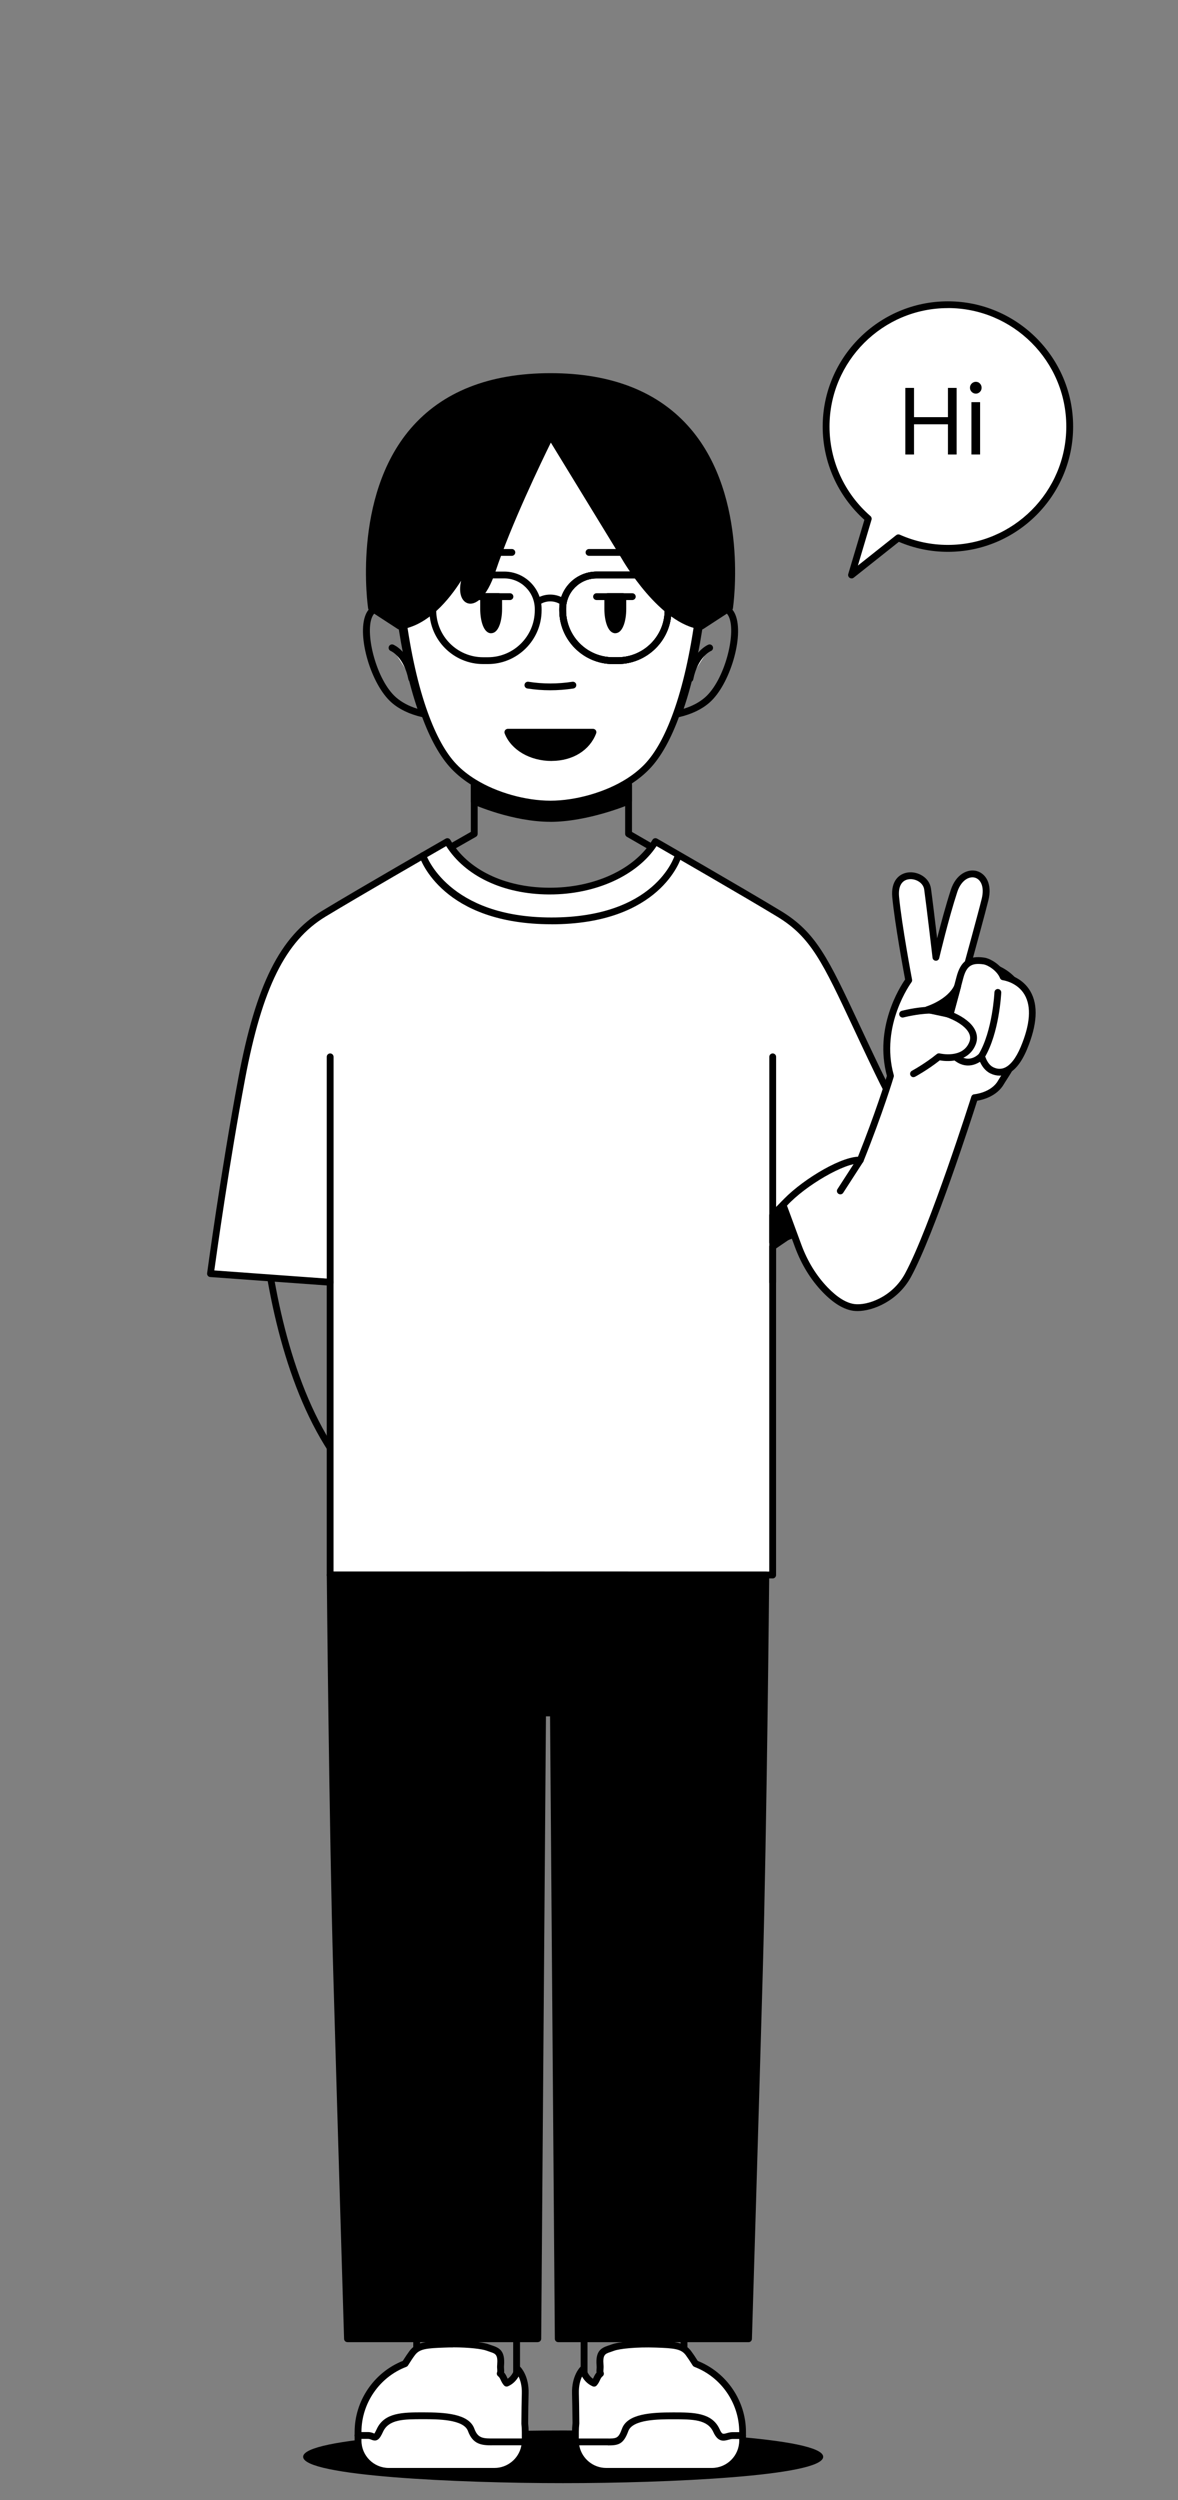 <?xml version="1.0" encoding="UTF-8"?>
<svg id="Layer_2" data-name="Layer 2" xmlns="http://www.w3.org/2000/svg" viewBox="0 0 259 549.5">
  <rect x="0" y="0" width="259" height="549.5" fill="#808080" stroke="none"/>
  <defs>
    <style>
      .cls-1 {
        fill: #fff;
      }

      .cls-2 {
        fill: none;
      }
    </style>
  </defs>
  <g id="say_hi" data-name="say hi">
    <rect class="cls-2" width="259" height="549.5"/>
    <g>
      <ellipse cx="123.82" cy="540" rx="56.54" ry="5.28"/>
      <path d="m123.82,545.79c-22.98,0-57.17-1.54-57.17-5.79s34.19-5.79,57.17-5.79,57.17,1.54,57.17,5.79-34.19,5.79-57.17,5.79Zm0-10.55c-15.08,0-29.25.55-39.91,1.54-15.82,1.48-16,3.2-16,3.22s.18,1.74,16,3.22c10.66.99,24.83,1.54,39.91,1.54s29.25-.55,39.91-1.54c15.82-1.48,16-3.2,16-3.22s-.18-1.74-16-3.22c-10.66-.99-24.83-1.54-39.91-1.54Z"/>
    </g>
    <path d="m75.91,323.64c-.22,0-.44-.1-.59-.28-22.65-28.56-19.36-85.78-19.32-86.35,0-22.16,8.95-36.14,27.38-42.68l20.14-11.48v-10.32c0-.2.08-.39.22-.53s.33-.22.53-.22h33.93c.41,0,.75.34.75.75v10.33l19.96,11.51c.36.21.48.67.27,1.02-.21.36-.67.48-1.02.27l-20.33-11.73c-.23-.13-.38-.38-.38-.65v-10.01h-32.43v10.01c0,.27-.14.52-.38.65l-20.58,11.73s-.08.04-.12.06c-17.79,6.3-26.44,19.82-26.44,41.34-.04.62-3.29,57.27,19,85.37.26.32.2.8-.12,1.05-.14.11-.3.16-.47.16Z"/>
    <g>
      <path d="m138.19,171.8v4.28s-9,3.8-17.21,3.8-16.72-3.8-16.72-3.8v-4.05c5.13,3.14,11.6,4.72,16.78,4.72s11.97-1.65,17.15-4.94Z"/>
      <path d="m120.98,180.63c-8.27,0-16.67-3.71-17.03-3.87-.27-.12-.44-.39-.44-.69v-4.05c0-.27.15-.52.38-.65.24-.13.53-.13.76.02,4.63,2.84,10.91,4.61,16.39,4.61s12.07-1.85,16.75-4.83c.23-.15.52-.16.76-.02.24.13.39.38.39.66v4.28c0,.3-.18.57-.46.69-.37.16-9.24,3.86-17.5,3.86Zm-15.97-5.05c1.84.76,9.07,3.55,15.97,3.55s14.54-2.81,16.46-3.56v-2.45c-4.78,2.71-10.93,4.37-16.4,4.37s-11.31-1.58-16.03-4.17v2.25Z"/>
    </g>
    <g>
      <path class="cls-1" d="m154.35,129.2c-.21,2.09-.45,4.1-.7,6.03-1.2,8.9-2.9,16.09-4.91,21.66-1.93,5.34-4.14,9.19-6.46,11.61-1.19,1.24-2.57,2.34-4.08,3.3-5.18,3.3-11.85,4.94-17.15,4.94s-11.65-1.57-16.78-4.72c-1.65-1.01-3.16-2.18-4.44-3.53-2.33-2.42-4.54-6.27-6.47-11.61-2.01-5.57-3.71-12.76-4.9-21.65-.26-1.93-.5-3.94-.71-6.04-2.11-20.99,7.42-42.54,33.3-42.54,28.08,0,35.41,21.55,33.31,42.54Z"/>
      <path d="m121.04,177.49c-5.74,0-12.32-1.85-17.17-4.83-1.77-1.08-3.31-2.31-4.59-3.65-2.49-2.6-4.73-6.6-6.63-11.87-2.13-5.89-3.79-13.23-4.94-21.81-.27-1.93-.5-3.97-.71-6.06-1.33-13.26,1.98-25.38,9.08-33.24,6.08-6.72,14.47-10.12,24.96-10.12,11.11,0,19.74,3.32,25.66,9.86,6.83,7.55,9.81,19.45,8.4,33.5h0c-.2,2.03-.44,4.07-.71,6.06-1.16,8.59-2.82,15.93-4.95,21.81-1.9,5.28-4.13,9.27-6.63,11.87-1.19,1.24-2.61,2.39-4.22,3.41-4.91,3.12-11.63,5.06-17.55,5.06Zm0-90.08c-10.05,0-18.07,3.24-23.85,9.63-6.82,7.54-9.99,19.24-8.7,32.08.21,2.07.44,4.09.7,6.01,1.14,8.47,2.77,15.71,4.87,21.5,1.83,5.08,3.95,8.9,6.3,11.35,1.19,1.25,2.64,2.39,4.29,3.4,4.63,2.84,10.91,4.61,16.39,4.61s12.07-1.85,16.75-4.83c1.51-.96,2.83-2.03,3.94-3.18,2.35-2.45,4.47-6.27,6.3-11.35,2.09-5.78,3.73-13.02,4.87-21.5.26-1.97.5-4,.7-6.01,1.37-13.63-1.48-25.12-8.02-32.35-5.62-6.21-13.88-9.36-24.54-9.36Zm33.31,41.79h0,0Z"/>
    </g>
    <g>
      <path d="m92.97,157.64c-.06,0-.11,0-.17-.02-2.77-.64-5.03-1.72-6.73-3.22-4.49-3.95-7.62-14.58-5.68-19.28.65-1.56,1.87-2.37,3.4-2.27,1.64.1,3.2.7,4.65,1.79.16.12.27.3.29.5,1.15,8.47,2.81,15.7,4.93,21.5.09.26.04.55-.14.75-.14.16-.35.25-.56.25Zm-9.44-23.3c-.56,0-1.27.19-1.75,1.35-1.55,3.74,1.01,13.83,5.28,17.58,1.23,1.08,2.81,1.93,4.72,2.52-1.9-5.57-3.41-12.34-4.49-20.14-1.13-.79-2.34-1.23-3.59-1.31-.06,0-.11,0-.17,0Z"/>
      <path d="m149.12,157.64c-.21,0-.42-.09-.56-.25-.18-.21-.24-.5-.14-.75,2.12-5.79,3.78-13.02,4.94-21.5.03-.2.13-.38.29-.5,1.44-1.08,3-1.68,4.64-1.78,1.54-.1,2.76.71,3.4,2.27,1.94,4.7-1.19,15.33-5.68,19.28-1.7,1.5-3.96,2.58-6.73,3.22-.06.01-.11.02-.17.02Zm5.68-21.99c-1.08,7.81-2.59,14.57-4.49,20.14,1.91-.59,3.49-1.44,4.72-2.52,0,0,0,0,0,0,4.27-3.76,6.83-13.84,5.28-17.58-.53-1.28-1.36-1.38-1.92-1.35-1.25.08-2.46.52-3.59,1.31Z"/>
    </g>
    <g>
      <path d="m121.04,82.76c-47.26,0-39.36,50.84-39.36,50.84l6.16,4.01c8.84-1.08,14.86-13.85,14.86-13.85.09,1.13,0,2.01-.34,3.14-1.89,6.05,2.73,7.92,5.87-1.51,4.12-12.36,12.81-29.65,12.81-29.65l16.27,26.62s8.09,14.18,16.93,15.26l6.16-4.01s7.9-50.84-39.36-50.84Z"/>
      <path d="m154.24,138.35s-.06,0-.09,0c-9.11-1.11-17.15-15.04-17.49-15.63l-15.55-25.44c-2.04,4.15-8.74,18.05-12.17,28.34-1.99,5.97-4.54,7.48-6.1,6.98-1.25-.4-2.1-2.08-1.46-4.96-2.52,3.98-7.28,9.97-13.45,10.72-.18.02-.35-.02-.5-.12l-6.16-4.01c-.18-.12-.3-.3-.33-.51-.04-.24-3.61-24.39,9.33-39.5,6.94-8.1,17.29-12.2,30.77-12.2s23.83,4.1,30.77,12.2c12.95,15.11,9.37,39.26,9.33,39.5-.03.21-.15.4-.33.51l-6.16,4.01c-.12.08-.26.12-.41.12Zm-71.87-5.2l5.64,3.67c8.19-1.24,13.95-13.27,14-13.39.15-.31.48-.48.81-.42.33.06.59.34.61.68.1,1.28,0,2.24-.38,3.42-.74,2.36-.34,3.87.23,4.05.63.21,2.56-1.04,4.22-6.03,4.09-12.27,12.77-29.58,12.85-29.75.12-.24.37-.4.64-.41.29-.01.53.13.67.36l16.27,26.62c.09.16,7.85,13.6,16.11,14.87l5.64-3.67c.37-2.9,2.65-24.33-9.04-37.97-6.64-7.74-16.6-11.67-29.63-11.67s-22.99,3.93-29.63,11.67c-11.69,13.64-9.41,35.07-9.04,37.97Zm78.03.44h.01-.01Z"/>
    </g>
    <g>
      <path d="m135.82,145.96h-1.05c-6.51,0-11.81-5.3-11.81-11.81v-.29c0-4.54,3.69-8.23,8.23-8.23h8.21c4.54,0,8.23,3.69,8.23,8.23v.29c0,6.51-5.3,11.81-11.81,11.81Zm-4.63-18.83c-3.71,0-6.73,3.02-6.73,6.73v.29c0,5.68,4.62,10.31,10.31,10.31h1.05c5.68,0,10.31-4.62,10.31-10.31v-.29c0-3.71-3.02-6.73-6.73-6.73h-8.21Z"/>
      <path d="m135.82,145.96h-1.05c-6.51,0-11.81-5.3-11.81-11.81v-.29c0-4.54,3.69-8.23,8.23-8.23h8.21c4.54,0,8.23,3.69,8.23,8.23v.29c0,6.51-5.3,11.81-11.81,11.81Zm-4.63-18.83c-3.71,0-6.73,3.02-6.73,6.73v.29c0,5.68,4.62,10.31,10.31,10.31h1.05c5.68,0,10.31-4.62,10.31-10.31v-.29c0-3.71-3.02-6.73-6.73-6.73h-8.21Z"/>
      <path d="m135.82,145.96h-1.05c-6.51,0-11.81-5.3-11.81-11.81v-.29c0-4.54,3.69-8.23,8.23-8.23h8.21c4.54,0,8.23,3.69,8.23,8.23v.29c0,6.51-5.3,11.81-11.81,11.81Zm-4.63-18.83c-3.71,0-6.73,3.02-6.73,6.73v.29c0,5.68,4.62,10.31,10.31,10.31h1.05c5.68,0,10.31-4.62,10.31-10.31v-.29c0-3.71-3.02-6.73-6.73-6.73h-8.21Z"/>
      <path d="m107.27,145.96h-1.05c-6.51,0-11.81-5.3-11.81-11.81v-.29c0-4.54,3.69-8.23,8.23-8.23h8.21c4.54,0,8.23,3.69,8.23,8.23v.29c0,6.51-5.3,11.81-11.81,11.81Zm-4.63-18.83c-3.71,0-6.73,3.02-6.73,6.73v.29c0,5.68,4.62,10.31,10.31,10.31h1.05c5.68,0,10.31-4.62,10.31-10.31v-.29c0-3.71-3.02-6.73-6.73-6.73h-8.21Z"/>
      <path d="m123.71,133.01c-.14,0-.29-.04-.42-.13-1.38-.93-3.24-.93-4.62,0-.34.23-.81.14-1.04-.2-.23-.34-.14-.81.2-1.04,1.88-1.27,4.41-1.27,6.29,0,.34.23.44.7.2,1.04-.15.22-.38.33-.62.33Z"/>
    </g>
    <path d="m120.98,151.72c-1.69,0-3.37-.13-5.03-.39-.41-.06-.69-.45-.62-.86.06-.41.45-.69.86-.62,3.16.5,6.41.5,9.66,0,.41-.06.79.22.85.63.06.41-.22.79-.63.85-1.7.26-3.41.39-5.1.39Z"/>
    <g>
      <path d="m130.37,160.94c-2.97,7.83-15.97,7-18.71,0h18.71Z"/>
      <path d="m121.26,167.26c-4.75,0-8.88-2.42-10.3-6.04-.09-.23-.06-.49.08-.7.14-.2.37-.33.62-.33h18.71c.25,0,.48.12.62.32s.17.46.08.69c-1.4,3.71-5.13,6.03-9.73,6.05h-.08Zm-8.39-5.57c1.7,2.8,5.3,4.07,8.4,4.07h.06c2.81-.02,6.19-1.11,7.86-4.07h-16.33Z"/>
    </g>
    <g>
      <path d="m139.02,131.89h-7.86c-.41,0-.75-.34-.75-.75s.34-.75.75-.75h7.86c.41,0,.75.34.75.75s-.34.75-.75.75Z"/>
      <g>
        <path d="m136.95,131.14v2.71c0,1.26-.18,2.41-.49,3.25-.3.83-.71,1.35-1.17,1.35-.91,0-1.66-2.07-1.66-4.6v-2.71h3.31Z"/>
        <path d="m135.29,139.19c-1.65,0-2.41-2.77-2.41-5.35v-2.71c0-.41.34-.75.75-.75h3.31c.41,0,.75.34.75.75v2.71c0,1.31-.19,2.56-.53,3.5-.55,1.52-1.32,1.84-1.87,1.84Zm-.91-7.31v1.96c0,2.41.68,3.73.95,3.85-.03-.03.2-.24.42-.86.28-.78.44-1.87.44-2.99v-1.96h-1.81Z"/>
      </g>
    </g>
    <g>
      <path d="m112.12,131.89h-8.27c-.41,0-.75-.34-.75-.75s.34-.75.75-.75h8.27c.41,0,.75.34.75.75s-.34.75-.75.75Z"/>
      <g>
        <path d="m109.64,131.14v2.71c0,1.26-.18,2.41-.49,3.25-.3.83-.71,1.35-1.17,1.35-.91,0-1.66-2.07-1.66-4.6v-2.71h3.31Z"/>
        <path d="m107.98,139.19c-1.65,0-2.4-2.77-2.4-5.35v-2.71c0-.41.34-.75.75-.75h3.31c.41,0,.75.34.75.75v2.71c0,1.31-.19,2.56-.53,3.5-.55,1.52-1.32,1.84-1.87,1.84Zm-.9-7.31v1.96c0,2.41.68,3.73.95,3.85-.03-.03.2-.24.42-.86.28-.78.44-1.87.44-2.99v-1.96h-1.81Z"/>
      </g>
    </g>
    <g>
      <path d="m140.26,122.17h-10.76c-.41,0-.75-.34-.75-.75s.34-.75.75-.75h10.76c.41,0,.75.34.75.75s-.34.75-.75.75Z"/>
      <path d="m112.54,122.17h-10.76c-.41,0-.75-.34-.75-.75s.34-.75.75-.75h10.76c.41,0,.75.34.75.75s-.34.75-.75.75Z"/>
    </g>
    <g>
      <path class="cls-1" d="m156.02,142.39s-3.23,1.3-4.34,6.78"/>
      <path d="m151.69,149.92s-.1,0-.15-.01c-.41-.08-.67-.48-.59-.88,1.17-5.81,4.64-7.27,4.79-7.33.38-.16.82.03.98.42.15.38-.03.82-.41.97-.12.05-2.89,1.28-3.89,6.24-.07.36-.38.6-.73.6Z"/>
    </g>
    <g>
      <path class="cls-1" d="m86.18,142.39s3.23,1.3,4.34,6.78"/>
      <path d="m90.52,149.92c-.35,0-.66-.25-.73-.6-1-4.97-3.77-6.19-3.89-6.24-.38-.16-.56-.6-.4-.98s.59-.56.97-.41c.15.06,3.62,1.52,4.79,7.33.08.41-.18.8-.59.88-.05,0-.1.01-.15.01Z"/>
    </g>
    <path d="m78.08,339.21c-.41,0-.75-.34-.75-.75v-103.11c0-.41.34-.75.75-.75s.75.34.75.75v103.11c0,.41-.34.75-.75.75Z"/>
    <path d="m164.12,339.21c-.41,0-.75-.34-.75-.75v-103.11c0-.41.34-.75.75-.75s.75.34.75.75v103.11c0,.41-.34.75-.75.75Z"/>
    <g>
      <g>
        <path class="cls-1" d="m202.79,251.56l-32.91,22.44v72.18h-97.29v-64.34l-26.31-1.9s2.93-21.9,6.87-42.89c4.02-21.38,9.44-30.99,18.03-36.2,8.59-5.21,27.19-15.88,27.19-15.88,8.73,15.03,37.32,14,45.74,0,0,0,18.59,10.68,27.19,15.88,8.59,5.21,10.84,11.79,20.16,31.45,7.31,15.41,4.67,8.26,11.33,19.26Z"/>
        <path d="m169.88,346.93h-97.29c-.41,0-.75-.34-.75-.75v-63.64l-25.61-1.85c-.21-.01-.4-.11-.53-.27-.13-.16-.19-.37-.16-.57.03-.22,2.97-22.16,6.87-42.93,3.85-20.48,9.17-31.12,18.38-36.7,8.5-5.15,27.02-15.79,27.2-15.89.36-.2.81-.08,1.02.27,3.78,6.51,11.84,10.44,21.57,10.52,10.04.09,18.98-4.05,22.88-10.53.21-.35.66-.46,1.02-.26.19.11,18.7,10.74,27.2,15.89,7.76,4.71,10.38,10.3,17.39,25.26.94,2,1.95,4.16,3.07,6.51,4.45,9.39,5.17,10.31,6.58,12.15.89,1.16,2.12,2.75,4.71,7.04.21.34.11.78-.22,1.01l-32.58,22.22v71.78c0,.41-.34.75-.75.75Zm-96.54-1.5h95.79v-71.43c0-.25.12-.48.33-.62l32.32-22.04c-2.3-3.75-3.38-5.16-4.25-6.29-1.48-1.93-2.23-2.9-6.75-12.43-1.12-2.35-2.13-4.52-3.07-6.52-6.87-14.66-9.44-20.14-16.81-24.61-7.6-4.61-23.24-13.61-26.55-15.52-4.3,6.5-13.4,10.63-23.49,10.63-.1,0-.19,0-.29,0-9.95-.08-18.28-4.03-22.47-10.63-3.33,1.92-18.94,10.91-26.54,15.51-8.8,5.34-13.92,15.68-17.68,35.7-3.48,18.51-6.19,37.95-6.76,42.06l25.51,1.85c.39.03.7.35.7.75v63.59Z"/>
      </g>
      <g>
        <polygon points="169.89 267.11 169.88 273.06 181.91 268.48 172.47 264.51 169.89 267.11"/>
        <path d="m169.88,273.81c-.15,0-.3-.04-.43-.13-.2-.14-.32-.37-.32-.62v-5.95c0-.2.08-.39.22-.53l2.58-2.6c.22-.22.54-.28.82-.16l9.45,3.97c.28.12.46.4.46.7,0,.31-.2.58-.48.69l-12.03,4.59c-.09.03-.18.05-.27.05Zm.75-6.4v4.56s9.26-3.53,9.26-3.53l-7.26-3.05-2.01,2.02Z"/>
      </g>
    </g>
    <path d="m72.59,282.59c-.41,0-.75-.34-.75-.75v-49.55c0-.41.34-.75.75-.75s.75.34.75.75v49.55c0,.41-.34.75-.75.75Z"/>
    <path d="m169.89,282.59c-.41,0-.75-.34-.75-.75v-49.55c0-.41.34-.75.75-.75s.75.34.75.75v49.55c0,.41-.34.75-.75.75Z"/>
    <g>
      <path d="m119.51,346.18l-1.28,167.87h-41.83s-1.46-48.39-2.38-80.5c-.91-32.12-1.42-87.36-1.42-87.36h46.92Z"/>
      <path d="m118.23,514.8h-41.83c-.41,0-.74-.32-.75-.73,0,0-1.46-48.39-2.38-80.5-.9-31.76-1.42-86.83-1.42-87.38,0-.2.08-.39.22-.54.14-.14.33-.22.53-.22h46.92c.2,0,.39.08.53.22.14.14.22.33.22.53l-1.28,167.87c0,.41-.34.74-.75.74Zm-41.11-1.5h40.36l1.27-166.37h-45.41c.07,6.76.57,56.88,1.42,86.59.85,29.8,2.17,73.62,2.36,79.77Z"/>
    </g>
    <g>
      <path d="m168.36,346.18s-.51,55.25-1.42,87.36c-.91,32.12-2.38,80.5-2.38,80.5h-41.82l-1.29-167.87h46.92Z"/>
      <path d="m164.56,514.8h-41.82c-.41,0-.75-.33-.75-.74l-1.29-167.87c0-.2.08-.39.22-.53.14-.14.33-.22.53-.22h46.92c.2,0,.39.08.53.22.14.14.22.33.22.54,0,.55-.52,55.62-1.42,87.38-.9,31.75-2.36,80.02-2.38,80.5-.01.41-.34.73-.75.73Zm-41.08-1.5h40.35c.19-6.18,1.51-50.16,2.36-79.77.85-29.71,1.35-79.84,1.42-86.59h-45.4l1.28,166.37Z"/>
    </g>
    <path d="m113.58,525.36h-21.97c-.41,0-.75-.34-.75-.75v-21.97c0-.41.34-.75.75-.75h21.97c.41,0,.75.34.75.75v21.97c0,.41-.34.75-.75.75Zm-21.22-1.5h20.47v-20.47h-20.47v20.47Z"/>
    <g>
      <path class="cls-1" d="m115.48,536.44v-1.9c0-.63-.04-1.25-.11-1.86.02-2.34.05-4.94.1-6.59.11-3.59-1.58-5.28-1.58-5.28-.56,1.69-1.5,2.58-2.51,3.03-.64-.72-.63-1.52-1.39-2.11.23-.6,0-.96.07-1.83.28-3.34-1.13-3.24-2.75-3.87-1.44-.56-5.42-.92-9.51-.77-4.08.14-5.92.28-7.18,1.97-.5.66-1.06,1.52-1.56,2.32-6.05,2.3-10.34,8.15-10.34,15.01v1.9c0,3.73,3.03,6.76,6.76,6.76h23.24c3.26,0,5.98-2.31,6.62-5.37h0s0,0,0,0c.09-.45.14-.91.14-1.39"/>
      <path d="m108.72,543.95h-23.24c-4.14,0-7.51-3.37-7.51-7.51v-1.9c0-6.84,4.25-13.09,10.59-15.62.56-.88,1.05-1.61,1.46-2.16,1.48-1.97,3.56-2.13,7.76-2.27,4.1-.14,8.22.21,9.81.83.22.08.43.16.64.22,1.63.54,2.85,1.21,2.59,4.41-.03.3,0,.53.01.75.02.23.04.48,0,.77.31.35.49.72.64,1.06.05.11.1.21.15.31.69-.48,1.22-1.24,1.56-2.28.08-.25.29-.43.54-.49.25-.06.52.02.7.2.08.08,1.92,1.96,1.8,5.83-.05,1.64-.08,4.24-.1,6.57.07.56.11,1.21.11,1.85v1.9c0,.5-.05,1.01-.15,1.51,0,.01,0,.02,0,.03-.72,3.46-3.81,5.97-7.35,5.97Zm-9.11-27.99c-.58,0-1.18,0-1.78.03-4.15.14-5.58.3-6.61,1.67-.42.56-.93,1.32-1.52,2.27-.09.14-.22.24-.37.3-5.9,2.25-9.86,8-9.86,14.31v1.9c0,3.31,2.7,6.01,6.01,6.01h23.24c2.83,0,5.31-2.01,5.88-4.78.09-.41.13-.82.13-1.24v-1.9c0-.58-.03-1.18-.1-1.78.02-2.44.05-5.05.1-6.7.05-1.69-.34-2.92-.71-3.7-.58,1-1.36,1.73-2.34,2.15-.3.13-.64.05-.86-.19-.36-.4-.55-.81-.72-1.16-.17-.37-.3-.64-.58-.86-.26-.2-.36-.55-.24-.86.07-.18.06-.3.04-.62-.02-.26-.05-.58-.01-1.01.19-2.27-.36-2.46-1.56-2.86-.23-.08-.47-.16-.71-.25-1.03-.4-3.95-.75-7.42-.75Z"/>
    </g>
    <g>
      <path class="cls-1" d="m78.72,535.31h2.18c1.48,0,1.51,1.35,2.63-1.09,1.48-3.24,5.14-3.24,9.51-3.24s9.51.21,10.56,3.1,2.94,2.64,5.68,2.64h6.2"/>
      <path d="m108.15,537.48c-2.26,0-4.18-.2-5.26-3.14-.95-2.61-6.75-2.61-9.86-2.61-4.22,0-7.55,0-8.83,2.8-.72,1.58-1.29,2.24-2.55,1.71-.23-.09-.44-.18-.76-.18h-2.18c-.41,0-.75-.34-.75-.75s.34-.75.75-.75h2.18c.62,0,1.05.18,1.33.3.03.01.06.02.08.04.09-.12.25-.39.53-.99,1.68-3.68,5.81-3.68,10.19-3.68,4.82,0,10.06.28,11.27,3.59.8,2.18,1.99,2.17,4.37,2.15h6.8c.41,0,.75.33.75.75s-.34.75-.75.75h-6.79c-.18,0-.36,0-.53,0Z"/>
    </g>
    <path d="m150.39,525.36h-21.97c-.41,0-.75-.34-.75-.75v-21.97c0-.41.34-.75.75-.75h21.97c.41,0,.75.34.75.75v21.97c0,.41-.34.75-.75.75Zm-21.22-1.5h20.47v-20.47h-20.47v20.47Z"/>
    <g>
      <path class="cls-1" d="m126.52,536.44v-1.9c0-.63.04-1.25.11-1.86-.02-2.34-.05-4.94-.1-6.59-.11-3.59,1.58-5.28,1.58-5.28.56,1.69,1.5,2.58,2.51,3.03.64-.72.63-1.52,1.39-2.11-.23-.6,0-.96-.07-1.83-.28-3.34,1.13-3.24,2.75-3.87,1.44-.56,5.42-.92,9.51-.77,4.08.14,5.92.28,7.18,1.97.5.66,1.06,1.52,1.56,2.32,6.05,2.3,10.34,8.15,10.34,15.01v1.9c0,3.73-3.03,6.76-6.76,6.76h-23.24c-3.26,0-5.98-2.31-6.62-5.37h0s0,0,0,0c-.09-.45-.14-.91-.14-1.39"/>
      <path d="m156.52,543.95h-23.24c-3.53,0-6.61-2.5-7.35-5.94,0,0,0-.02,0-.03-.11-.51-.16-1.02-.16-1.54v-1.9c0-.65.04-1.3.11-1.95-.03-2.84-.07-5.11-.11-6.48-.11-3.87,1.73-5.76,1.8-5.83.18-.18.45-.26.7-.2.25.06.46.25.54.49.35,1.04.87,1.8,1.56,2.28.05-.1.1-.2.15-.31.16-.34.33-.71.64-1.06-.04-.28-.02-.54,0-.77.02-.22.04-.45.01-.75-.27-3.2.96-3.87,2.58-4.41.21-.07.42-.14.64-.22,1.59-.62,5.71-.96,9.81-.83,4.2.14,6.28.3,7.76,2.27.41.55.9,1.27,1.46,2.16,6.35,2.53,10.59,8.77,10.59,15.62v1.9c0,4.14-3.37,7.51-7.51,7.51Zm-29.12-6.25c.59,2.75,3.06,4.75,5.88,4.75h23.24c3.31,0,6.01-2.7,6.01-6.01v-1.9c0-6.31-3.96-12.06-9.86-14.31-.15-.06-.28-.17-.37-.3-.59-.95-1.11-1.71-1.52-2.27-1.03-1.37-2.46-1.53-6.61-1.67-4.23-.15-8.01.25-9.21.72-.24.09-.48.17-.71.25-1.21.4-1.76.59-1.56,2.86.04.43,0,.75-.01,1.01-.03.32-.03.44.04.62.12.31.02.66-.24.86-.28.22-.41.49-.58.86-.17.36-.36.76-.72,1.16-.22.24-.56.31-.86.19-.98-.43-1.77-1.15-2.35-2.16-.37.77-.75,1.99-.7,3.7.04,1.4.08,3.62.1,6.61-.07.68-.11,1.28-.11,1.87v1.9c0,.41.04.83.13,1.23,0,0,0,.02,0,.03Z"/>
    </g>
    <g>
      <path class="cls-1" d="m163.28,535.31h-2.18c-1.48,0-2.46,1.35-3.57-1.09-1.48-3.24-5.14-3.24-9.51-3.24-4.37,0-9.51.21-10.56,3.1s-1.99,2.64-4.74,2.64h-6.2"/>
      <path d="m133.65,537.48c-.11,0-.23,0-.34,0h-6.79c-.41,0-.75-.34-.75-.75s.34-.75.75-.75h6.8c2.24.02,2.64.02,3.43-2.15,1.21-3.31,6.45-3.59,11.27-3.59,4.38,0,8.51,0,10.19,3.68.53,1.17.73,1.12,1.54.89.37-.1.82-.23,1.34-.23h2.18c.41,0,.75.34.75.75s-.34.75-.75.75h-2.18c-.31,0-.61.09-.94.18-1.18.33-2.33.46-3.32-1.71-1.28-2.8-4.61-2.8-8.83-2.8-3.11,0-8.91,0-9.86,2.61-1.06,2.9-2.18,3.14-4.51,3.14Z"/>
    </g>
    <path d="m121.24,203.15c-23.88,0-28.79-14.23-28.99-14.84-.13-.39.09-.81.48-.94.39-.13.82.09.95.48.05.14,4.83,13.81,27.56,13.81s26.99-13.23,27.16-13.79c.12-.4.54-.62.93-.5.4.12.62.54.5.93-.18.61-4.7,14.86-28.6,14.86Z"/>
    <g>
      <rect x="102.74" y="346.18" width="35.17" height="30.32"/>
      <path d="m137.9,377.25h-35.17c-.41,0-.75-.34-.75-.75v-30.32c0-.41.34-.75.75-.75h35.17c.41,0,.75.34.75.75v30.32c0,.41-.34.75-.75.75Zm-34.42-1.5h33.67v-28.82h-33.67v28.82Z"/>
    </g>
    <g>
      <g>
        <path class="cls-1" d="m199.79,215.46s-7.2,9.63-4.01,21.01c0,0-2.3,7.71-6.63,18.52-3.67-.27-12.93,5.2-16.98,9.85l3.31,8.97c1.32,3.58,3.28,6.92,5.93,9.67,1.84,1.91,4.06,3.59,6.35,3.89,3.23.43,9-1.73,11.9-7.1,5.52-10.21,14.63-39.01,14.63-39.01,0,0,4.1-.34,5.82-3.39.97-1.71,8.66-11.94,4.57-19.68s-11.97-6.04-11.97-6.04c0,0,2.99-10.85,3.88-14.42,1.58-6.39-4.88-7.83-6.82-1.91-1.94,5.92-3.99,14.59-3.99,14.59,0,0-1.32-11.27-1.83-14.99-.51-3.72-7.63-4.7-7.02,1.71.61,6.41,2.87,18.32,2.87,18.32Z"/>
        <path d="m188.53,288.17c-.31,0-.6-.02-.87-.05-2.14-.28-4.43-1.67-6.79-4.12-2.62-2.72-4.67-6.06-6.1-9.93l-3.31-8.97c-.09-.26-.04-.55.14-.75,3.82-4.38,12.62-9.91,17.04-10.11,3.77-9.44,5.97-16.5,6.36-17.77-2.85-10.58,2.83-19.49,4-21.18-.36-1.94-2.27-12.29-2.82-18.08-.35-3.68,1.59-5.23,3.52-5.45,2.13-.25,4.65,1.12,4.99,3.56.31,2.25.92,7.29,1.35,10.92.78-3.06,1.92-7.31,3.01-10.65,1.13-3.46,3.75-4.69,5.73-4.13,1.91.55,3.44,2.76,2.52,6.45-.71,2.88-2.81,10.54-3.59,13.38,2.48-.15,8.28.25,11.62,6.56,3.85,7.28-2.11,16.54-4.07,19.58-.23.36-.41.63-.51.81-1.54,2.72-4.67,3.5-5.9,3.7-1.22,3.84-9.36,29.11-14.54,38.69-2.89,5.34-8.39,7.54-11.78,7.54Zm-15.5-23.17l3.15,8.55c1.35,3.67,3.3,6.84,5.77,9.41,2.12,2.2,4.1,3.43,5.9,3.67,2.83.37,8.32-1.5,11.14-6.71,5.42-10.03,14.48-38.59,14.57-38.88.09-.29.35-.5.65-.52.04,0,3.73-.35,5.23-3.01.11-.19.3-.5.55-.89,1.84-2.86,7.45-11.57,4.01-18.07-3.76-7.12-10.85-5.72-11.15-5.66-.26.05-.52-.03-.7-.22-.18-.19-.25-.46-.18-.71.03-.11,3-10.88,3.87-14.4.67-2.72-.26-4.3-1.48-4.65-1.3-.37-3.05.59-3.89,3.15-1.91,5.82-3.95,14.45-3.97,14.53-.08.35-.41.61-.77.58-.36-.02-.66-.3-.7-.66-.01-.11-1.32-11.31-1.83-14.98-.21-1.55-1.93-2.44-3.33-2.28-1.61.19-2.41,1.58-2.2,3.82.6,6.3,2.84,18.14,2.86,18.25.04.21-.01.42-.14.59-.07.09-6.94,9.48-3.89,20.36.04.14.04.28,0,.42-.02.08-2.36,7.87-6.66,18.58-.12.3-.43.49-.75.47-3.27-.22-11.96,4.79-16.06,9.26Z"/>
      </g>
      <g>
        <path class="cls-1" d="m220.56,214.71s10.59,1.26,4.55,15.69c-2.35,5.62-5.2,5.75-7.05,4.85-1.73-.84-2.25-3.14-2.25-3.14,0,0-2.38,2.6-5.28.53s-2.93-5.13-1.19-11.43c.67-2.43,1.24-4.58,1.7-6.31.82-3.11,2.22-4.12,5.27-3.69,1.24.18,3.49,1.57,4.25,3.49Z"/>
        <path d="m219.77,236.42c-.68,0-1.37-.16-2.04-.49-1.19-.58-1.89-1.7-2.27-2.55-1.26.82-3.27,1.38-5.37-.12-3.4-2.44-3.14-6.18-1.48-12.24.67-2.42,1.24-4.57,1.69-6.3.92-3.5,2.68-4.73,6.1-4.24,1.33.19,3.65,1.55,4.66,3.56,1.07.23,3.86,1.06,5.47,3.83,1.78,3.05,1.53,7.37-.75,12.82-1.24,2.95-2.76,4.79-4.52,5.45-.49.19-1,.28-1.5.28Zm-3.96-5.05c.06,0,.13,0,.19.02.27.07.48.29.54.56,0,.02.47,1.96,1.85,2.63.8.39,1.6.45,2.36.16,1.35-.51,2.61-2.11,3.67-4.63,2.09-4.98,2.37-8.84.85-11.47-1.6-2.76-4.77-3.19-4.8-3.19-.27-.03-.51-.21-.61-.47-.63-1.59-2.62-2.87-3.66-3.02-2.64-.37-3.72.39-4.44,3.14-.45,1.73-1.03,3.89-1.7,6.32-1.76,6.38-1.55,8.86.9,10.62,2.33,1.67,4.21-.34,4.29-.43.14-.16.35-.24.55-.24Z"/>
      </g>
      <g>
        <path class="cls-1" d="m200.85,236.02s2.9-1.57,5.59-3.75c0,0,5.67,1.36,7.38-2.95s-6.47-7.38-9.46-7.28-5.9.88-5.9.88"/>
        <path d="m200.85,236.77c-.27,0-.52-.14-.66-.39-.2-.36-.06-.82.3-1.02.03-.02,2.88-1.56,5.47-3.67.18-.15.42-.2.65-.15.21.05,5.06,1.15,6.51-2.5.33-.82.21-1.62-.36-2.43-1.66-2.36-6.42-3.89-8.38-3.83-2.87.1-5.71.85-5.73.85-.4.11-.81-.13-.92-.53-.11-.4.13-.81.53-.92.12-.03,3.03-.8,6.07-.9,2.25-.07,7.61,1.56,9.66,4.46.86,1.22,1.04,2.55.53,3.84-1.47,3.68-5.6,3.91-7.89,3.48-2.62,2.08-5.31,3.54-5.42,3.6-.11.06-.23.09-.36.09Z"/>
      </g>
      <g>
        <path class="cls-1" d="m219.39,218.14s-.39,8.66-3.58,13.98"/>
        <path d="m215.81,232.87c-.13,0-.26-.03-.38-.11-.36-.21-.47-.67-.26-1.03,3.06-5.11,3.47-13.55,3.47-13.63.02-.41.38-.76.78-.72.41.02.73.37.72.78-.02.36-.44,8.91-3.68,14.33-.14.23-.39.36-.64.36Z"/>
      </g>
      <g>
        <line class="cls-1" x1="184.76" y1="261.77" x2="189.14" y2="254.99"/>
        <path d="m184.76,262.52c-.14,0-.28-.04-.41-.12-.35-.23-.45-.69-.22-1.04l4.38-6.78c.22-.35.69-.45,1.04-.22.35.23.45.69.22,1.04l-4.38,6.78c-.14.22-.38.34-.63.34Z"/>
      </g>
    </g>
    <g>
      <path d="m203.94,221.92s4.97-1.52,6.6-5.11l-1.65,6.15-4.95-1.05Z"/>
      <path d="m208.89,223.72c-.05,0-.1,0-.16-.02l-4.95-1.05c-.33-.07-.58-.36-.59-.7s.2-.65.53-.75c.05-.01,4.67-1.48,6.14-4.7.16-.36.57-.53.94-.4.37.13.57.52.47.9l-1.65,6.15c-.09.33-.39.56-.72.56Zm-2.47-2.04l1.93.41.54-2.03c-.82.68-1.7,1.22-2.47,1.62Z"/>
    </g>
    <g>
      <path class="cls-1" d="m208.4,66.97c-14.79,0-26.78,11.99-26.78,26.78,0,8.1,3.6,15.35,9.27,20.26l-3.68,12.37,10.3-8.17c3.33,1.48,7.01,2.32,10.89,2.32,14.79,0,26.78-11.99,26.78-26.78s-11.99-26.78-26.78-26.78Z"/>
      <path d="m187.22,127.13c-.15,0-.29-.04-.42-.13-.27-.18-.39-.52-.3-.83l3.55-11.91c-5.83-5.23-9.17-12.67-9.17-20.5,0-15.18,12.35-27.53,27.53-27.53s27.53,12.35,27.53,27.53-12.35,27.53-27.53,27.53c-3.73,0-7.36-.74-10.78-2.2l-9.94,7.89c-.14.11-.3.16-.47.16Zm21.19-59.41c-14.35,0-26.03,11.68-26.03,26.03,0,7.56,3.29,14.73,9.01,19.69.22.19.31.5.23.78l-3,10.09,8.43-6.69c.22-.17.52-.21.77-.1,3.35,1.49,6.91,2.25,10.59,2.25,14.35,0,26.03-11.68,26.03-26.03s-11.68-26.03-26.03-26.03Z"/>
    </g>
    <g>
      <path d="m210.33,85.26v14.64h-1.91v-6.64h-7.46v6.64h-1.91v-14.64h1.91v6.43h7.46v-6.43h1.91Z"/>
      <path d="m213.64,86.14c-.25-.25-.38-.56-.38-.92s.13-.67.38-.92.56-.38.92-.38.65.13.89.38c.24.25.37.56.37.92s-.12.67-.37.92c-.25.25-.54.38-.89.38s-.67-.13-.92-.38Zm1.85,2.25v11.51h-1.91v-11.51h1.91Z"/>
    </g>
  </g>
</svg>